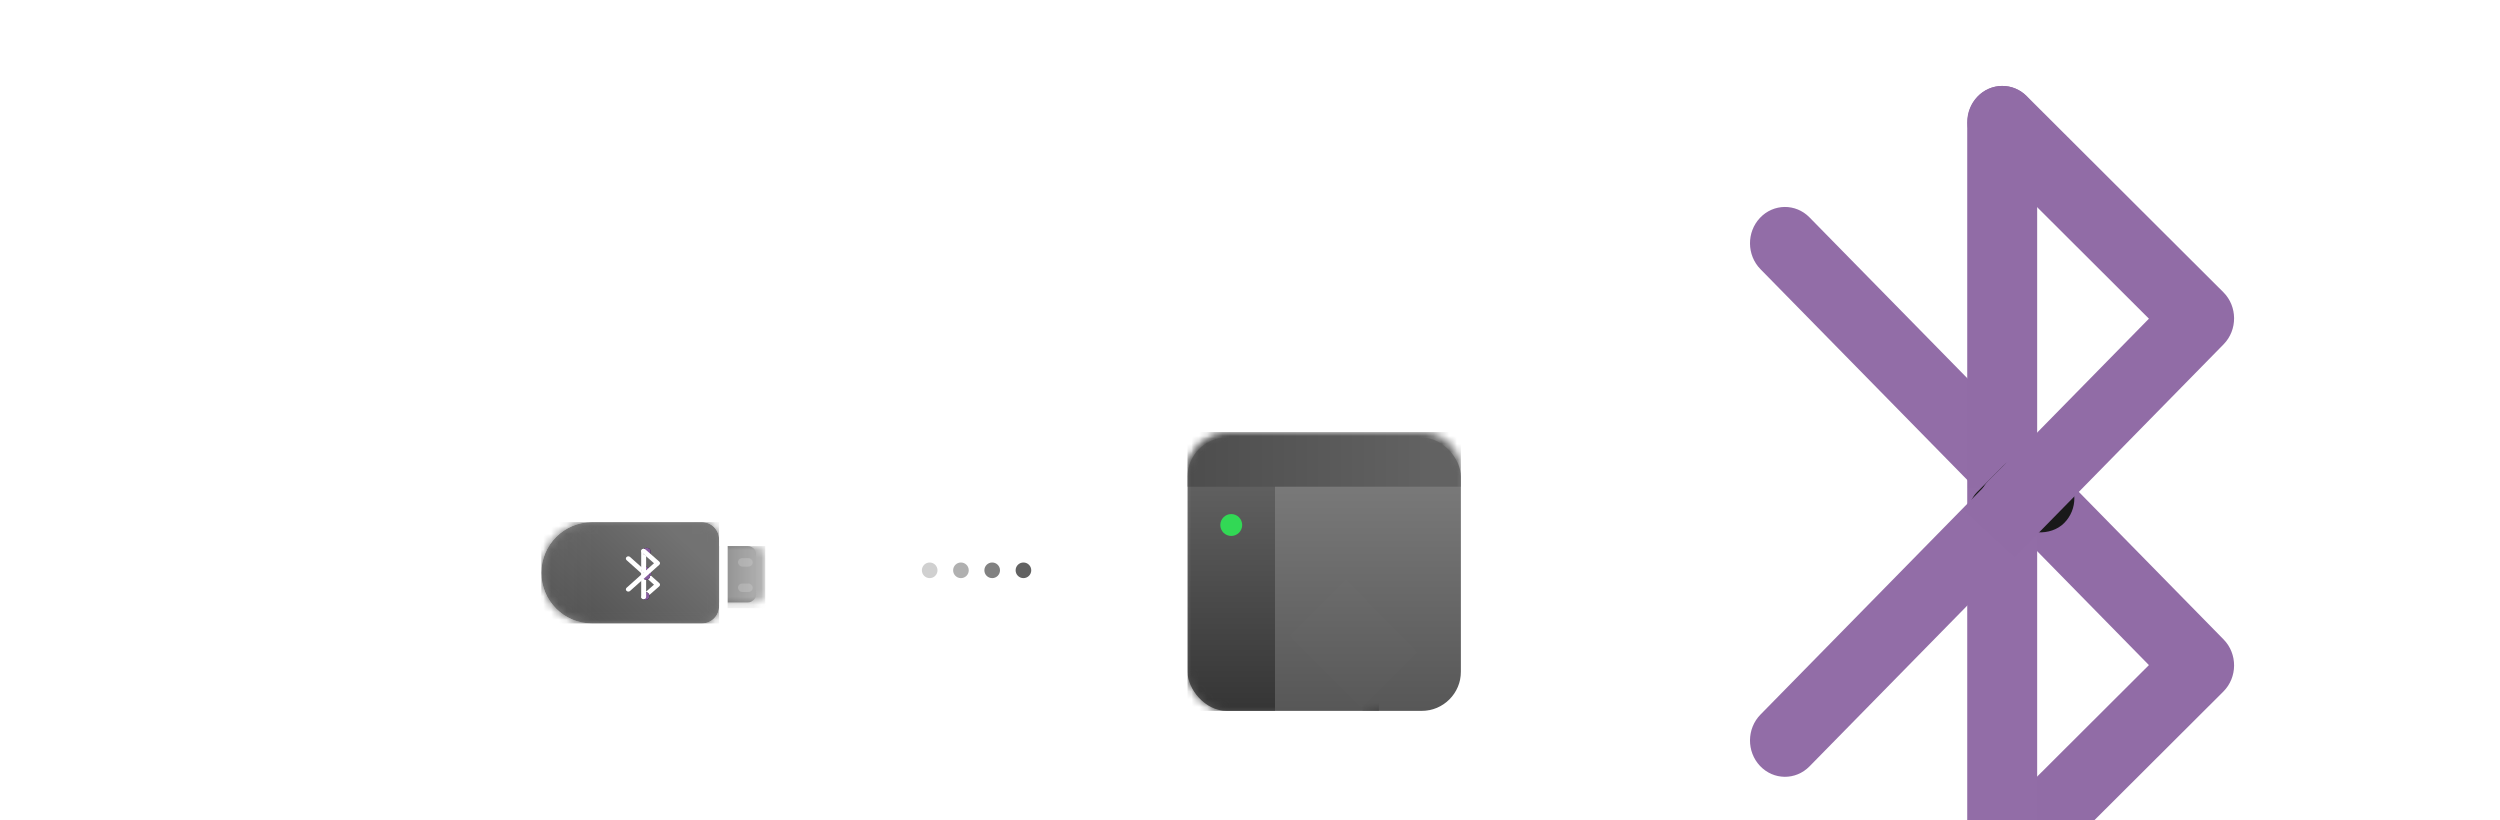 <?xml version="1.0" encoding="UTF-8"?>
<svg width="320px" height="105px" viewBox="0 0 320 105" version="1.1" xmlns="http://www.w3.org/2000/svg" xmlns:xlink="http://www.w3.org/1999/xlink">
    <!-- Generator: Sketch 46.1 (44463) - http://www.bohemiancoding.com/sketch -->
    <title>pic_connectbluetooth</title>
    <desc>Created with Sketch.</desc>
    <defs>
        <linearGradient x1="53.73%" y1="0%" x2="4.963%" y2="97.181%" id="linearGradient-1">
            <stop stop-color="#855C9C" offset="0%"></stop>
            <stop stop-color="#865D9D" offset="100%"></stop>
        </linearGradient>
        <rect id="path-2" x="28.715" y="89.366" width="7.35" height="12.6" rx="3.675"></rect>
        <filter x="-136.1%" y="-63.5%" width="372.1%" height="258.7%" filterUnits="objectBoundingBox" id="filter-3">
            <feOffset dx="0" dy="2" in="SourceAlpha" result="shadowOffsetOuter1"></feOffset>
            <feGaussianBlur stdDeviation="3" in="shadowOffsetOuter1" result="shadowBlurOuter1"></feGaussianBlur>
            <feColorMatrix values="0 0 0 0 0   0 0 0 0 0   0 0 0 0 0  0 0 0 0.5 0" type="matrix" in="shadowBlurOuter1"></feColorMatrix>
        </filter>
        <rect id="path-4" x="28.715" y="36.866" width="7.35" height="12.6" rx="3.675"></rect>
        <filter x="-136.1%" y="-63.5%" width="372.1%" height="258.7%" filterUnits="objectBoundingBox" id="filter-5">
            <feOffset dx="0" dy="2" in="SourceAlpha" result="shadowOffsetOuter1"></feOffset>
            <feGaussianBlur stdDeviation="3" in="shadowOffsetOuter1" result="shadowBlurOuter1"></feGaussianBlur>
            <feColorMatrix values="0 0 0 0 0   0 0 0 0 0   0 0 0 0 0  0 0 0 0.5 0" type="matrix" in="shadowBlurOuter1"></feColorMatrix>
        </filter>
        <rect id="path-6" x="30.711" y="45.839" width="8.953" height="10.196" rx="4.476"></rect>
        <filter x="-111.7%" y="-78.5%" width="323.4%" height="296.2%" filterUnits="objectBoundingBox" id="filter-7">
            <feOffset dx="0" dy="2" in="SourceAlpha" result="shadowOffsetOuter1"></feOffset>
            <feGaussianBlur stdDeviation="3" in="shadowOffsetOuter1" result="shadowBlurOuter1"></feGaussianBlur>
            <feColorMatrix values="0 0 0 0 0   0 0 0 0 0   0 0 0 0 0  0 0 0 0.5 0" type="matrix" in="shadowBlurOuter1"></feColorMatrix>
        </filter>
        <linearGradient x1="50%" y1="4.009%" x2="50%" y2="94.949%" id="linearGradient-8">
            <stop stop-color="#855C9C" offset="0%"></stop>
            <stop stop-color="#865D9D" offset="100%"></stop>
        </linearGradient>
        <rect id="path-9" x="31.203" y="1.278" width="6.3" height="13.65" rx="3.15"></rect>
        <filter x="-158.7%" y="-58.6%" width="417.5%" height="246.5%" filterUnits="objectBoundingBox" id="filter-10">
            <feOffset dx="0" dy="2" in="SourceAlpha" result="shadowOffsetOuter1"></feOffset>
            <feGaussianBlur stdDeviation="3" in="shadowOffsetOuter1" result="shadowBlurOuter1"></feGaussianBlur>
            <feColorMatrix values="0 0 0 0 0   0 0 0 0 0   0 0 0 0 0  0 0 0 0.5 0" type="matrix" in="shadowBlurOuter1"></feColorMatrix>
        </filter>
        <rect id="path-11" x="30.815" y="45.266" width="8.953" height="13.65" rx="4.476"></rect>
        <filter x="-111.7%" y="-58.6%" width="323.4%" height="246.5%" filterUnits="objectBoundingBox" id="filter-12">
            <feOffset dx="0" dy="2" in="SourceAlpha" result="shadowOffsetOuter1"></feOffset>
            <feGaussianBlur stdDeviation="3" in="shadowOffsetOuter1" result="shadowBlurOuter1"></feGaussianBlur>
            <feColorMatrix values="0 0 0 0 0   0 0 0 0 0   0 0 0 0 0  0 0 0 0.5 0" type="matrix" in="shadowBlurOuter1"></feColorMatrix>
        </filter>
        <linearGradient x1="58.991%" y1="6.569%" x2="0%" y2="96.769%" id="linearGradient-13">
            <stop stop-color="#855C9C" offset="0%"></stop>
            <stop stop-color="#865D9D" offset="100%"></stop>
        </linearGradient>
        <filter x="-106.2%" y="-85.0%" width="300.0%" height="280.0%" filterUnits="objectBoundingBox" id="filter-14">
            <feOffset dx="0" dy="1" in="SourceAlpha" result="shadowOffsetOuter1"></feOffset>
            <feGaussianBlur stdDeviation="2" in="shadowOffsetOuter1" result="shadowBlurOuter1"></feGaussianBlur>
            <feColorMatrix values="0 0 0 0 0   0 0 0 0 0   0 0 0 0 0  0 0 0 0.15 0" type="matrix" in="shadowBlurOuter1" result="shadowMatrixOuter1"></feColorMatrix>
            <feMerge>
                <feMergeNode in="shadowMatrixOuter1"></feMergeNode>
                <feMergeNode in="SourceGraphic"></feMergeNode>
            </feMerge>
        </filter>
        <linearGradient x1="50%" y1="100%" x2="50%" y2="2.39%" id="linearGradient-15">
            <stop stop-color="#575757" offset="0%"></stop>
            <stop stop-color="#7F7F7F" offset="100%"></stop>
        </linearGradient>
        <rect id="path-16" x="0" y="0.068" width="7.239" height="9.864" rx="1.1"></rect>
        <linearGradient x1="59.596%" y1="12.661%" x2="59.596%" y2="104.096%" id="linearGradient-18">
            <stop stop-color="#ACACAC" offset="0%"></stop>
            <stop stop-color="#727272" offset="100%"></stop>
        </linearGradient>
        <linearGradient x1="102.167%" y1="50%" x2="2.087%" y2="50%" id="linearGradient-19">
            <stop stop-color="#FFFFFF" stop-opacity="0.2" offset="0%"></stop>
            <stop stop-color="#FFFFFF" stop-opacity="0.5" offset="100%"></stop>
        </linearGradient>
        <linearGradient x1="50%" y1="94.17%" x2="50%" y2="2.39%" id="linearGradient-20">
            <stop stop-color="#8B8B8B" offset="0%"></stop>
            <stop stop-color="#7F7F7F" offset="100%"></stop>
        </linearGradient>
        <path d="M2.2,1.49878753e-15 L10.771,1.49878753e-15 L10.771,-1.9095836e-14 C11.986,-1.71607113e-14 12.971,0.985 12.971,2.2 L12.971,16.265 L12.971,16.265 C12.971,19.846 10.067,22.75 6.485,22.75 L6.485,22.75 L6.485,22.75 C2.904,22.75 -4.18796027e-15,19.846 -6.21724894e-15,16.265 L3.75581035e-18,2.2 L-4.4408921e-16,2.2 C-5.92887035e-16,0.985 0.985,1.11137499e-15 2.2,8.8817842e-16 Z" id="path-21"></path>
        <linearGradient x1="42.566%" y1="4.815%" x2="100%" y2="100%" id="linearGradient-23">
            <stop stop-color="#727272" offset="0%"></stop>
            <stop stop-color="#4B4B4B" offset="100%"></stop>
        </linearGradient>
        <linearGradient x1="50%" y1="100%" x2="50%" y2="0%" id="linearGradient-24">
            <stop stop-color="#FFFFFF" stop-opacity="0.6" offset="0%"></stop>
            <stop stop-color="#FFFFFF" stop-opacity="0" offset="100%"></stop>
        </linearGradient>
        <linearGradient x1="53.73%" y1="0%" x2="4.963%" y2="97.181%" id="linearGradient-25">
            <stop stop-color="#FFFFFF" offset="0%"></stop>
            <stop stop-color="#FFFFFF" offset="100%"></stop>
        </linearGradient>
        <rect id="path-26" x="2.026" y="6.532" width="1" height="1" rx="0.5"></rect>
        <filter x="-150.0%" y="-150.0%" width="400.0%" height="400.0%" filterUnits="objectBoundingBox" id="filter-27">
            <feOffset dx="0" dy="0" in="SourceAlpha" result="shadowOffsetOuter1"></feOffset>
            <feGaussianBlur stdDeviation="0.5" in="shadowOffsetOuter1" result="shadowBlurOuter1"></feGaussianBlur>
            <feColorMatrix values="0 0 0 0 0   0 0 0 0 0   0 0 0 0 0  0 0 0 0.5 0" type="matrix" in="shadowBlurOuter1"></feColorMatrix>
        </filter>
        <rect id="path-28" x="2.026" y="3.282" width="1" height="1" rx="0.5"></rect>
        <filter x="-150.0%" y="-150.0%" width="400.0%" height="400.0%" filterUnits="objectBoundingBox" id="filter-29">
            <feOffset dx="0" dy="0" in="SourceAlpha" result="shadowOffsetOuter1"></feOffset>
            <feGaussianBlur stdDeviation="0.5" in="shadowOffsetOuter1" result="shadowBlurOuter1"></feGaussianBlur>
            <feColorMatrix values="0 0 0 0 0   0 0 0 0 0   0 0 0 0 0  0 0 0 0.5 0" type="matrix" in="shadowBlurOuter1"></feColorMatrix>
        </filter>
        <rect id="path-30" x="2.239" y="3.643" width="1" height="1" rx="0.5"></rect>
        <filter x="-300.0%" y="-300.0%" width="700.0%" height="700.0%" filterUnits="objectBoundingBox" id="filter-31">
            <feOffset dx="0" dy="0" in="SourceAlpha" result="shadowOffsetOuter1"></feOffset>
            <feGaussianBlur stdDeviation="1" in="shadowOffsetOuter1" result="shadowBlurOuter1"></feGaussianBlur>
            <feColorMatrix values="0 0 0 0 0   0 0 0 0 0   0 0 0 0 0  0 0 0 0.5 0" type="matrix" in="shadowBlurOuter1"></feColorMatrix>
        </filter>
        <linearGradient x1="50%" y1="4.009%" x2="50%" y2="94.949%" id="linearGradient-32">
            <stop stop-color="#FFFFFF" offset="0%"></stop>
            <stop stop-color="#FFFFFF" offset="100%"></stop>
        </linearGradient>
        <rect id="path-33" x="2.175" y="0.86" width="1" height="1" rx="0.5"></rect>
        <filter x="-150.0%" y="-150.0%" width="400.0%" height="400.0%" filterUnits="objectBoundingBox" id="filter-34">
            <feOffset dx="0" dy="0" in="SourceAlpha" result="shadowOffsetOuter1"></feOffset>
            <feGaussianBlur stdDeviation="0.5" in="shadowOffsetOuter1" result="shadowBlurOuter1"></feGaussianBlur>
            <feColorMatrix values="0 0 0 0 0   0 0 0 0 0   0 0 0 0 0  0 0 0 0.5 0" type="matrix" in="shadowBlurOuter1"></feColorMatrix>
        </filter>
        <rect id="path-35" x="2.113" y="3.955" width="1" height="1" rx="0.5"></rect>
        <filter x="-150.0%" y="-150.0%" width="400.0%" height="400.0%" filterUnits="objectBoundingBox" id="filter-36">
            <feOffset dx="0" dy="0" in="SourceAlpha" result="shadowOffsetOuter1"></feOffset>
            <feGaussianBlur stdDeviation="0.5" in="shadowOffsetOuter1" result="shadowBlurOuter1"></feGaussianBlur>
            <feColorMatrix values="0 0 0 0 0   0 0 0 0 0   0 0 0 0 0  0 0 0 0.5 0" type="matrix" in="shadowBlurOuter1"></feColorMatrix>
        </filter>
        <linearGradient x1="58.991%" y1="6.569%" x2="0%" y2="96.769%" id="linearGradient-37">
            <stop stop-color="#FFFFFF" offset="0%"></stop>
            <stop stop-color="#FFFFFF" offset="100%"></stop>
        </linearGradient>
        <filter x="-24.3%" y="-21.4%" width="148.6%" height="148.6%" filterUnits="objectBoundingBox" id="filter-38">
            <feOffset dx="0" dy="1" in="SourceAlpha" result="shadowOffsetOuter1"></feOffset>
            <feGaussianBlur stdDeviation="2" in="shadowOffsetOuter1" result="shadowBlurOuter1"></feGaussianBlur>
            <feColorMatrix values="0 0 0 0 0   0 0 0 0 0   0 0 0 0 0  0 0 0 0.15 0" type="matrix" in="shadowBlurOuter1" result="shadowMatrixOuter1"></feColorMatrix>
            <feMerge>
                <feMergeNode in="shadowMatrixOuter1"></feMergeNode>
                <feMergeNode in="SourceGraphic"></feMergeNode>
            </feMerge>
        </filter>
        <rect id="path-39" x="0" y="0" width="35" height="35" rx="5.04"></rect>
        <linearGradient x1="59.596%" y1="12.661%" x2="59.596%" y2="104.096%" id="linearGradient-41">
            <stop stop-color="#626262" offset="0%"></stop>
            <stop stop-color="#333333" offset="100%"></stop>
        </linearGradient>
        <linearGradient x1="59.596%" y1="12.661%" x2="59.596%" y2="104.096%" id="linearGradient-42">
            <stop stop-color="#626262" offset="0%"></stop>
            <stop stop-color="#4C4C4C" offset="100%"></stop>
        </linearGradient>
        <linearGradient x1="76.598%" y1="0%" x2="0%" y2="103.128%" id="linearGradient-43">
            <stop stop-color="#626262" offset="0%"></stop>
            <stop stop-color="#333333" offset="100%"></stop>
        </linearGradient>
    </defs>
    <g id="slice" stroke="none" stroke-width="1" fill="none" fill-rule="evenodd">
        <g id="pic_connectbluetooth">
            <g id="Group-4" transform="translate(69, 11)">
                <g id="Group-22" opacity="0.9" transform="translate(155, 0)">
                    <path d="M51.062,45.282 L1.34,95.959 C-0.424,97.757 -0.45,100.699 1.282,102.531 C3.014,104.363 5.848,104.39 7.612,102.592 L60.623,48.562 C62.424,46.726 62.408,43.709 60.588,41.894 L35.417,16.788 C33.634,15.01 30.8,15.069 29.087,16.92 C27.375,18.771 27.432,21.713 29.214,23.491 L51.062,45.282 Z" id="Path-5" fill="url(#linearGradient-1)" fill-rule="nonzero" transform="translate(30.982, 59.707) scale(1, -1) translate(-30.982, -59.707) "></path>
                    <g id="Rectangle-23">
                        <use fill="black" fill-opacity="1" filter="url(#filter-3)" xlink:href="#path-2"></use>
                        <use fill="#855C9C" fill-rule="evenodd" xlink:href="#path-2"></use>
                    </g>
                    <g id="Rectangle-23">
                        <use fill="black" fill-opacity="1" filter="url(#filter-5)" xlink:href="#path-4"></use>
                        <use fill="#855C9C" fill-rule="evenodd" xlink:href="#path-4"></use>
                    </g>
                    <g id="Rectangle-23" transform="translate(35.187, 50.937) rotate(-45) translate(-35.187, -50.937) ">
                        <use fill="black" fill-opacity="1" filter="url(#filter-7)" xlink:href="#path-6"></use>
                        <use fill="#855C9C" fill-rule="evenodd" xlink:href="#path-6"></use>
                    </g>
                    <path d="M27.804,4.648 L27.804,99.496 C27.804,102.063 29.809,104.143 32.281,104.143 C34.753,104.143 36.757,102.063 36.757,99.496 L36.757,4.648 C36.757,2.081 34.753,0 32.281,0 C29.809,0 27.804,2.081 27.804,4.648 Z" id="Path-6" fill="url(#linearGradient-8)" fill-rule="nonzero"></path>
                    <g id="Rectangle-23" transform="translate(34.353, 8.103) rotate(-45) translate(-34.353, -8.103) ">
                        <use fill="black" fill-opacity="1" filter="url(#filter-10)" xlink:href="#path-9"></use>
                        <use fill="#855C9C" fill-rule="evenodd" xlink:href="#path-9"></use>
                    </g>
                    <g id="Rectangle-23" transform="translate(35.291, 52.091) rotate(-315) translate(-35.291, -52.091) ">
                        <use fill="black" fill-opacity="1" filter="url(#filter-12)" xlink:href="#path-11"></use>
                        <use fill="#855C9C" fill-rule="evenodd" xlink:href="#path-11"></use>
                    </g>
                    <path d="M51.062,29.79 L1.34,80.467 C-0.424,82.265 -0.45,85.208 1.282,87.039 C3.014,88.871 5.848,88.898 7.612,87.1 L60.623,33.07 C62.424,31.235 62.408,28.217 60.588,26.402 L35.417,1.296 C33.634,-0.482 30.8,-0.423 29.087,1.428 C27.375,3.279 27.432,6.221 29.214,7.999 L51.062,29.79 Z" id="Path-5" fill="url(#linearGradient-13)" fill-rule="nonzero"></path>
                </g>
                <g id="Group-2" transform="translate(0, 55)">
                    <g id="3" filter="url(#filter-14)" transform="translate(23.867, 7.899) rotate(-270) translate(-23.867, -7.899) translate(19.867, 2.899)">
                        <g id="Group" transform="translate(0, -0)">
                            <mask id="mask-17" fill="white">
                                <use xlink:href="#path-16"></use>
                            </mask>
                            <g id="Mask" stroke-linecap="round" stroke-linejoin="round">
                                <use fill="url(#linearGradient-15)" fill-rule="evenodd" xlink:href="#path-16"></use>
                                <rect stroke="#FFFFFF" stroke-width="1.1" x="-0.55" y="-0.482" width="8.339" height="10.964" rx="1.1"></rect>
                            </g>
                            <rect id="Rectangle-5" fill="url(#linearGradient-18)" mask="url(#mask-17)" x="0" y="-1.083" width="7.951" height="9.864"></rect>
                            <polygon id="Fill" fill="url(#linearGradient-19)" opacity="0.1" mask="url(#mask-17)" transform="translate(2.981, 4.796) rotate(-154) translate(-2.981, -4.796) " points="-2.723 7.144 8.802 7.39 8.802 2.202 -2.841 2.202"></polygon>
                        </g>
                    </g>
                    <g id="Group" transform="translate(11.542, 7.333) rotate(-270) translate(-11.542, -7.333) translate(5.042, -4.167)">
                        <mask id="mask-22" fill="white">
                            <use xlink:href="#path-21"></use>
                        </mask>
                        <g id="Mask" stroke-linecap="round" stroke-linejoin="round">
                            <use fill="url(#linearGradient-20)" fill-rule="evenodd" xlink:href="#path-21"></use>
                            <path stroke="#FFFFFF" stroke-width="1.1" d="M2.2,-0.55 L10.771,-0.55 C12.29,-0.55 13.521,0.681 13.521,2.2 L13.521,16.265 C13.521,20.15 10.371,23.3 6.485,23.3 C2.6,23.3 -0.55,20.15 -0.55,16.265 L-0.55,2.2 C-0.55,0.681 0.681,-0.55 2.2,-0.55 Z"></path>
                        </g>
                        <rect id="Rectangle-5" fill="url(#linearGradient-23)" mask="url(#mask-22)" x="0" y="0" width="12.971" height="22.75"></rect>
                        <polygon id="Fill" fill="url(#linearGradient-24)" opacity="0.3" mask="url(#mask-22)" points="-0.42 22.75 12.971 22.75 12.971 15 -0.42 15"></polygon>
                    </g>
                    <g id="Group-3" transform="translate(24.556, 5.442)" fill="#D8D8D8" opacity="0.292">
                        <rect id="Rectangle-22" x="0.904" y="0" width="1.889" height="1.083" rx="0.542"></rect>
                        <rect id="Rectangle-22" x="0.904" y="3.25" width="1.889" height="1.083" rx="0.542"></rect>
                    </g>
                    <g id="Group-22" transform="translate(11.111, 3.25)">
                        <path d="M3.602,3.803 L0.095,6.94 C-0.03,7.052 -0.032,7.234 0.09,7.347 C0.213,7.461 0.413,7.462 0.537,7.351 L4.277,4.006 C4.404,3.893 4.403,3.706 4.274,3.593 L2.499,2.039 C2.373,1.929 2.173,1.933 2.052,2.047 C1.931,2.162 1.935,2.344 2.061,2.454 L3.602,3.803 Z" id="Path-5" fill="url(#linearGradient-25)" fill-rule="nonzero" transform="translate(2.186, 4.696) scale(1, -1) translate(-2.186, -4.696) "></path>
                        <g id="Rectangle-23">
                            <use fill="black" fill-opacity="1" filter="url(#filter-27)" xlink:href="#path-26"></use>
                            <use fill="#855C9C" fill-rule="evenodd" xlink:href="#path-26"></use>
                        </g>
                        <g id="Rectangle-23">
                            <use fill="black" fill-opacity="1" filter="url(#filter-29)" xlink:href="#path-28"></use>
                            <use fill="#855C9C" fill-rule="evenodd" xlink:href="#path-28"></use>
                        </g>
                        <g id="Rectangle-23" transform="translate(2.739, 4.143) rotate(-45) translate(-2.739, -4.143) ">
                            <use fill="black" fill-opacity="1" filter="url(#filter-31)" xlink:href="#path-30"></use>
                            <use fill="#855C9C" fill-rule="evenodd" xlink:href="#path-30"></use>
                        </g>
                        <path d="M1.962,1.288 L1.962,7.159 C1.962,7.318 2.103,7.447 2.277,7.447 C2.452,7.447 2.593,7.318 2.593,7.159 L2.593,1.288 C2.593,1.129 2.452,1 2.277,1 C2.103,1 1.962,1.129 1.962,1.288 Z" id="Path-6" fill="url(#linearGradient-32)" fill-rule="nonzero"></path>
                        <g id="Rectangle-23" transform="translate(2.675, 1.36) rotate(-45) translate(-2.675, -1.36) ">
                            <use fill="black" fill-opacity="1" filter="url(#filter-34)" xlink:href="#path-33"></use>
                            <use fill="#855C9C" fill-rule="evenodd" xlink:href="#path-33"></use>
                        </g>
                        <g id="Rectangle-23" transform="translate(2.613, 4.455) rotate(-315) translate(-2.613, -4.455) ">
                            <use fill="black" fill-opacity="1" filter="url(#filter-36)" xlink:href="#path-35"></use>
                            <use fill="#855C9C" fill-rule="evenodd" xlink:href="#path-35"></use>
                        </g>
                        <path d="M3.602,2.844 L0.095,5.981 C-0.03,6.093 -0.032,6.275 0.09,6.388 C0.213,6.502 0.413,6.503 0.537,6.392 L4.277,3.047 C4.404,2.934 4.403,2.747 4.274,2.634 L2.499,1.08 C2.373,0.97 2.173,0.974 2.052,1.088 C1.931,1.203 1.935,1.385 2.061,1.495 L3.602,2.844 Z" id="Path-5" fill="url(#linearGradient-37)" fill-rule="nonzero"></path>
                    </g>
                </g>
                <g id="3" filter="url(#filter-38)" transform="translate(83, 44)">
                    <g id="Group">
                        <mask id="mask-40" fill="white">
                            <use xlink:href="#path-39"></use>
                        </mask>
                        <g id="Mask" stroke-linecap="round" stroke-linejoin="round">
                            <use fill="url(#linearGradient-15)" fill-rule="evenodd" xlink:href="#path-39"></use>
                            <rect stroke="#FFFFFF" stroke-width="1.5" x="-0.75" y="-0.75" width="36.5" height="36.5" rx="5.04"></rect>
                        </g>
                        <rect id="Rectangle-5" fill="url(#linearGradient-41)" mask="url(#mask-40)" x="0" y="0" width="11.2" height="35"></rect>
                        <rect id="Rectangle-5" fill="url(#linearGradient-42)" mask="url(#mask-40)" transform="translate(17.5, 2.8) rotate(-270) translate(-17.5, -2.8) " x="14" y="-14.7" width="7" height="35"></rect>
                        <path d="M13.443,26.037 L32.407,26.037 L32.407,26.037 C32.987,26.037 33.457,25.567 33.457,24.987 L33.457,24.987 L33.457,24.987 C33.457,24.407 32.987,23.937 32.407,23.937 L13.443,23.937 L13.443,26.037 Z" id="Fill" fill="url(#linearGradient-43)" mask="url(#mask-40)" transform="translate(23.45, 24.987) rotate(-90) translate(-23.45, -24.987) "></path>
                        <path d="M17.541,24.529 L39.859,24.529 L39.859,24.529 C40.632,24.529 41.259,23.902 41.259,23.129 L41.259,23.129 L41.259,23.129 C41.259,22.356 40.632,21.729 39.859,21.729 L17.541,21.729 L17.541,24.529 Z" id="Fill" fill="url(#linearGradient-43)" mask="url(#mask-40)" transform="translate(29.4, 23.129) rotate(-90) translate(-29.4, -23.129) "></path>
                        <polygon id="Fill" fill="url(#linearGradient-19)" opacity="0.1" mask="url(#mask-40)" transform="translate(15.225, 20.125) rotate(-135) translate(-15.225, -20.125) " points="-7.326 24.861 38.241 25.356 38.241 14.894 -7.791 14.894"></polygon>
                        <path d="M7.001,11.201 C7.001,11.974 6.373,12.601 5.6,12.601 C4.827,12.601 4.199,11.974 4.199,11.201 C4.199,10.428 4.826,9.801 5.6,9.801 C6.373,9.801 7.001,10.428 7.001,11.201 Z" id="Fill" fill="#32D855" mask="url(#mask-40)" transform="translate(5.6, 11.201) rotate(-90) translate(-5.6, -11.201) "></path>
                    </g>
                </g>
                <g id="Group-2" transform="translate(49, 61)" fill="#626262">
                    <circle id="Oval-Copy-3" opacity="0.5" cx="5" cy="1" r="1"></circle>
                    <circle id="Oval-Copy-3" opacity="0.3" cx="1" cy="1" r="1"></circle>
                    <circle id="Oval-Copy-3" opacity="0.797" cx="9" cy="1" r="1"></circle>
                    <circle id="Oval-Copy-3" cx="13" cy="1" r="1"></circle>
                </g>
            </g>
        </g>
    </g>
</svg>